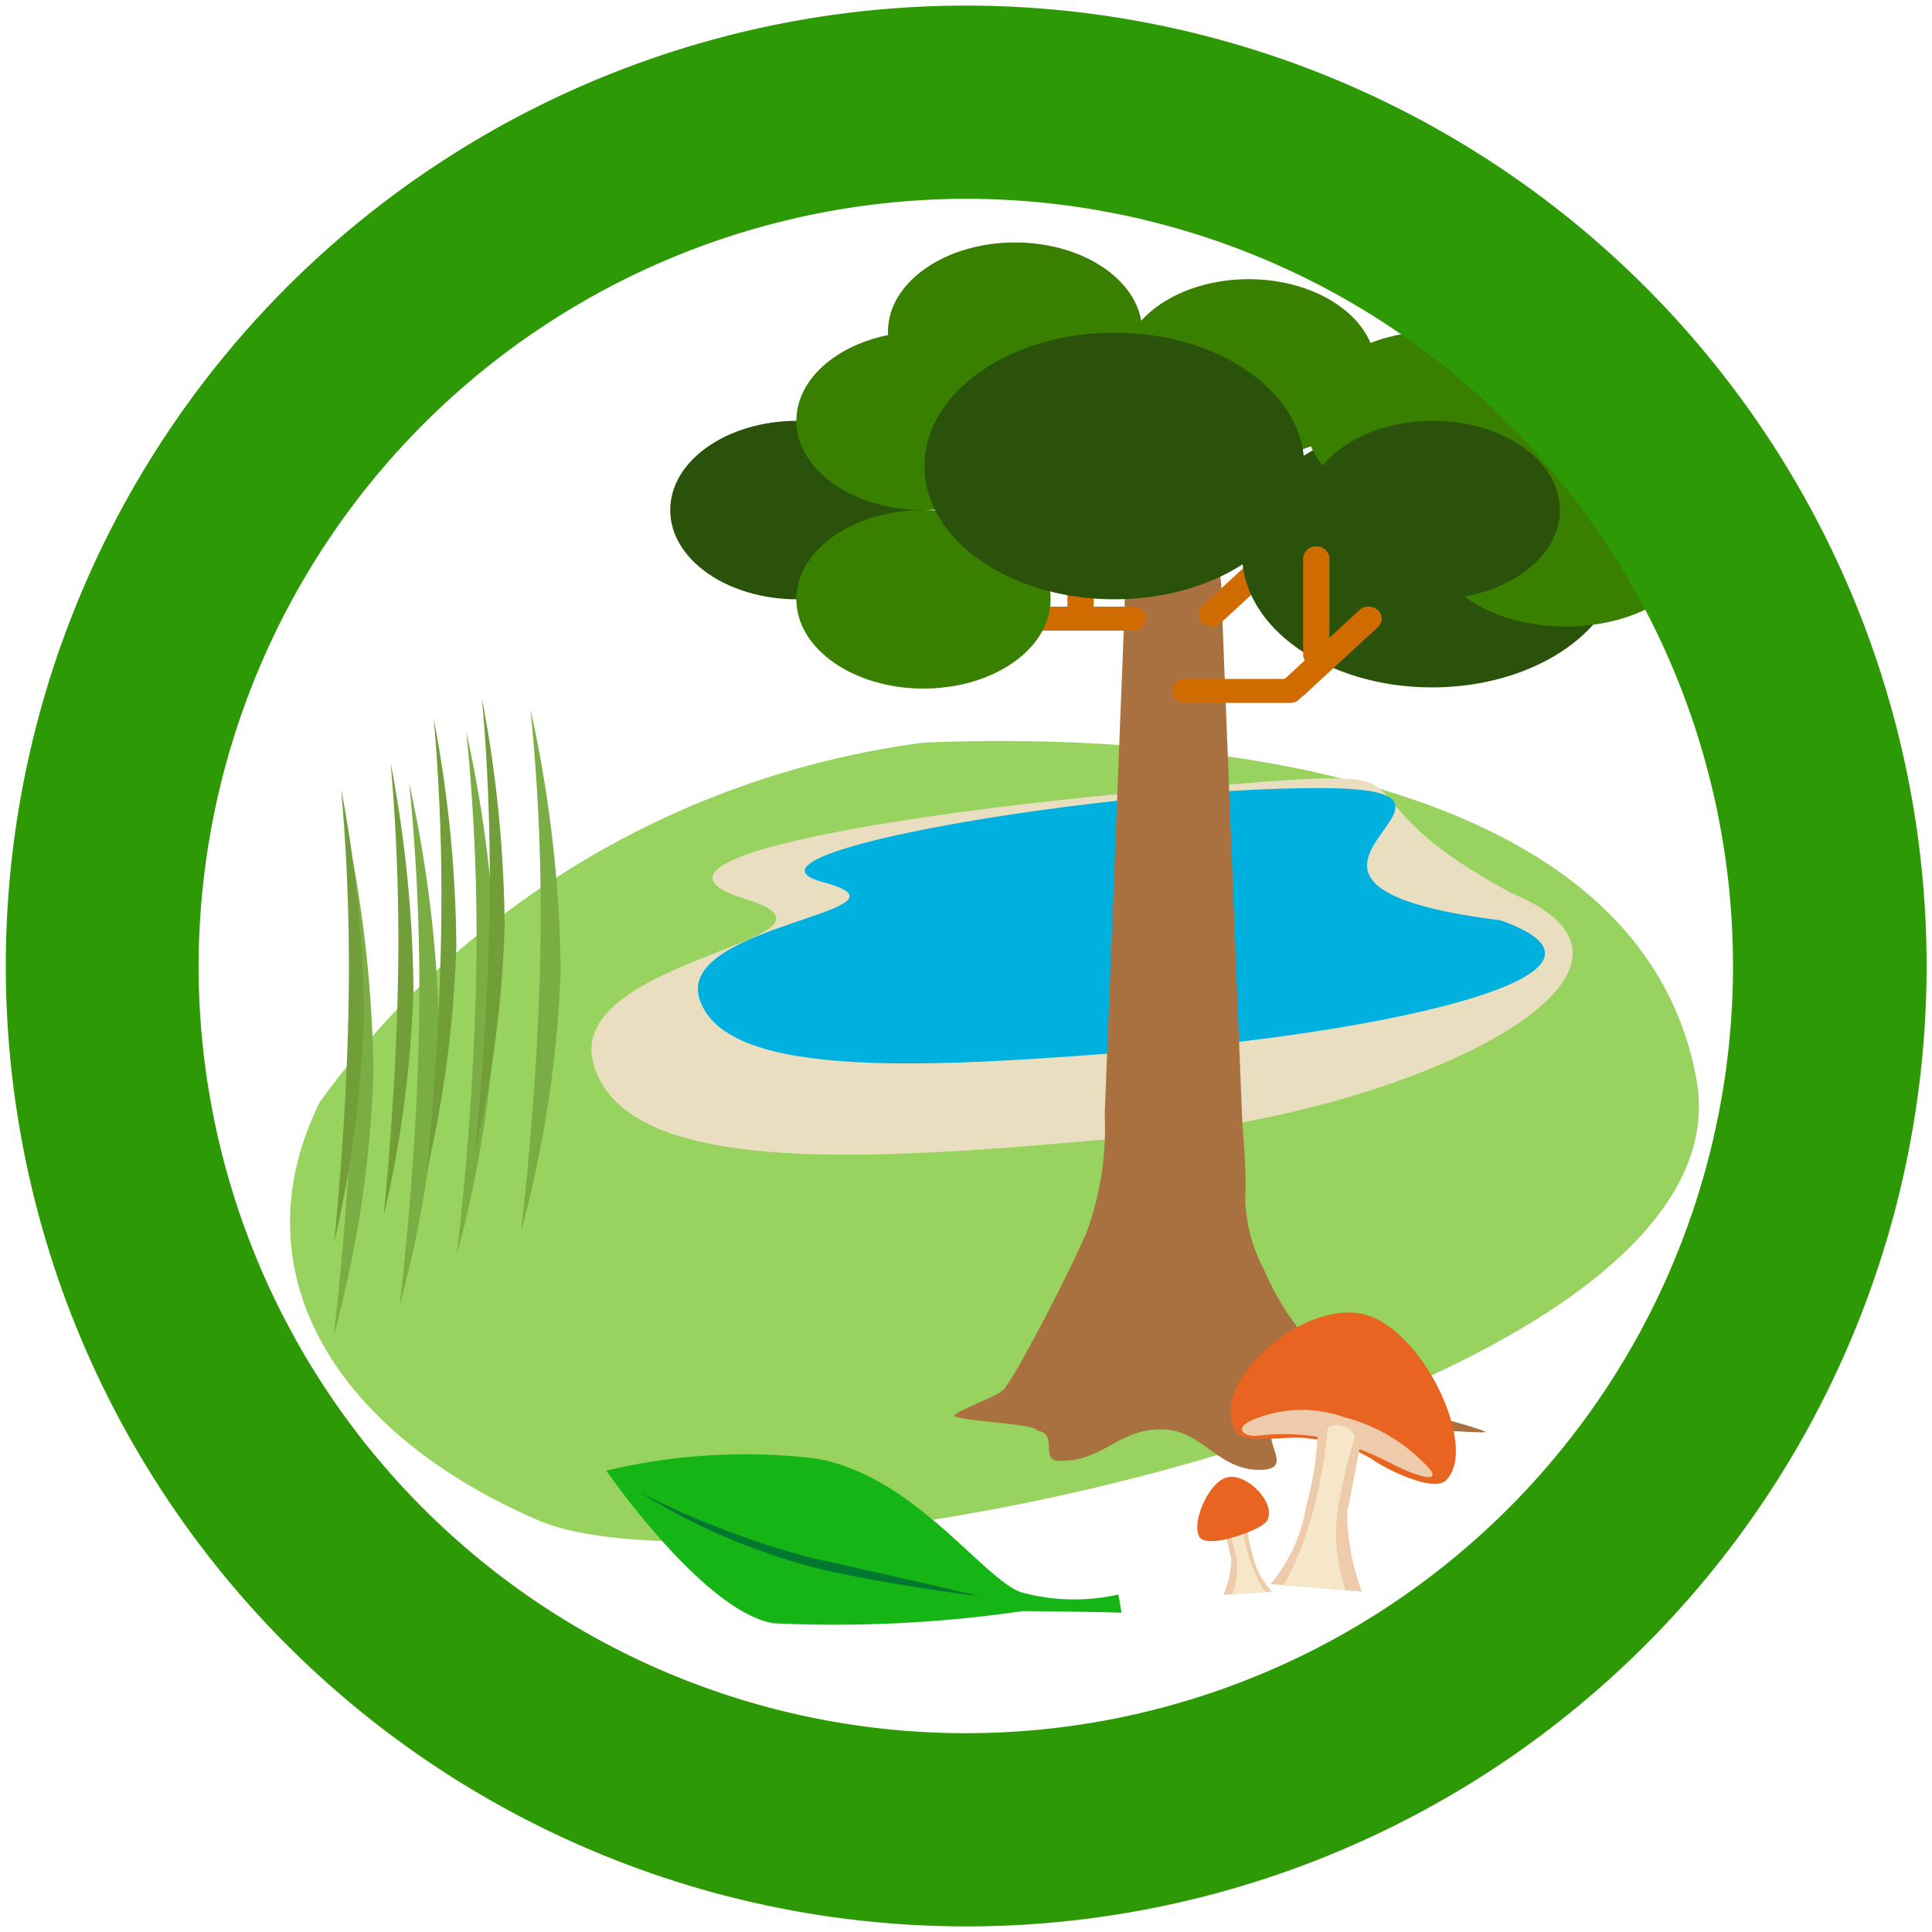 <svg xmlns="http://www.w3.org/2000/svg" width="10" height="10" viewBox="0 0 10 10"><title>Mapeo DEFAULT v2 icon-library-nature</title><g id="icons"><path d="M1.656,5.703c-.422.85.041,1.692,1.125,2.164s6.3-.608,6-2.278S5.933,3.793,4.78,3.844A4.594,4.594,0,0,0,1.656,5.703Z" fill="#97d35e"/><path d="M3.071,5.503c.166.614,1.517.501,2.892.372s2.829-.851,1.865-1.25c-1.104-.593-.141-.676-1.76-.54-1.333.112-2.894.357-2.217.566S2.923,4.954,3.071,5.503Z" fill="#eadec1"/><path d="M3.62,5.169c.136.435,1.248.354,2.378.264s2.563-.386,1.77-.669c-1.552-.196.152-.683-.934-.685-1.1-.002-3.13.339-2.574.487S3.499,4.781,3.62,5.169Z" fill="#00b1e0"/><path d="M6.325,3.151l.013.329.056,1.421.034.856c.006.146.026.299.017.445a.833.833,0,0,0,.097.369,1.451,1.451,0,0,0,.274.419,2.05,2.05,0,0,0,.264.232c.049.036.555.158.608.189.032.019-1.028-.071-1.02-.038-.221.022.074.235-.149.235-.221,0-.294-.21-.512-.21-.214,0-.301.165-.515.163-.12.007-.006-.143-.126-.156.013-.036-.453-.052-.424-.081.033-.033.229-.098.257-.136A1.605,1.605,0,0,0,5.301,7.02q.171-.307.317-.626a1.55,1.55,0,0,0,.1-.624l.069-1.759.034-.86c0-.213.02-.386.252-.386S6.325,2.938,6.325,3.151Z" fill="#a8713f"/><g id="_9797b750-3db3-4496-bf5e-7a95c26ab4ae" data-name=" 9797b750-3db3-4496-bf5e-7a95c26ab4ae"><path d="M6.223,3.136l.383-.353a.072.072,0,0,1,.096,0h0a.059.059,0,0,1,.005.083l-.005.005-.383.353a.072.072,0,0,1-.096,0h0a.059.059,0,0,1-.005-.083Z" fill="#d06b00"/><path d="M5.525,3.202V2.703A.065.065,0,0,1,5.593,2.64h0a.065.065,0,0,1,.068.062h0v.499a.065.065,0,0,1-.068.062h0a.065.065,0,0,1-.068-.062Z" fill="#d06b00"/><path d="M5.864,3.264H5.322a.065.065,0,0,1-.068-.062h0a.065.065,0,0,1,.068-.062h.542a.065.065,0,0,1,.068.062h0A.065.065,0,0,1,5.864,3.264Z" fill="#d06b00"/><ellipse cx="7.412" cy="2.868" rx="0.983" ry="0.69" fill="#2a520a"/><ellipse cx="4.127" cy="2.64" rx="0.658" ry="0.462" fill="#2a520a"/><ellipse cx="4.78" cy="2.178" rx="0.658" ry="0.462" fill="#3a8000"/><ellipse cx="4.78" cy="3.102" rx="0.658" ry="0.462" fill="#3a8000"/><ellipse cx="7.416" cy="2.178" rx="0.658" ry="0.462" fill="#3a8000"/><ellipse cx="6.463" cy="1.907" rx="0.658" ry="0.462" fill="#3a8000"/><ellipse cx="5.254" cy="1.717" rx="0.658" ry="0.462" fill="#3a8000"/><ellipse cx="8.104" cy="2.817" rx="0.678" ry="0.426" fill="#3a8000"/><ellipse cx="5.768" cy="2.412" rx="0.983" ry="0.69" fill="#2a520a"/><ellipse cx="7.416" cy="2.64" rx="0.658" ry="0.462" fill="#2a520a"/><path d="M6.135,3.514h.542a.065.065,0,0,1,.068.062h0a.065.065,0,0,1-.068.062H6.135a.065.065,0,0,1-.068-.062h0A.065.065,0,0,1,6.135,3.514Z" fill="#d06b00"/><path d="M6.653,3.511l.383-.353a.072.072,0,0,1,.096,0h0a.059.059,0,0,1,.005.083l-.005.005-.383.353a.072.072,0,0,1-.096,0h0a.059.059,0,0,1-.005-.083Z" fill="#d06b00"/><path d="M6.745,3.389V2.89a.065.065,0,0,1,.068-.062h0a.065.065,0,0,1,.068.062h0v.499a.065.065,0,0,1-.068.062h0a.065.065,0,0,1-.068-.062Z" fill="#d06b00"/></g><path d="M6.783,7.447c-.121-.024-.344.041-.391-.045-.13-.241.33-.66.649-.603s.62.702.441.865c-.068.062-.323-.067-.383-.113A.777.777,0,0,0,6.783,7.447Z" fill="#ea6421"/><path d="M6.953,7.334a.899.899,0,0,1,.45.273c.052.071-.075.032-.188-.025a1.683,1.683,0,0,0-.358-.139A1.14,1.14,0,0,0,6.51,7.431c-.068.009-.146-.042.005-.094A.651.651,0,0,1,6.953,7.334Z" fill="#edcbab"/><path d="M6.822,7.353a1.666,1.666,0,0,1-.061.442.832.832,0,0,1-.185.404l.473.039a1.204,1.204,0,0,1-.076-.412c.029-.137.076-.394.076-.394" fill="#edcbab"/><path d="M7.013,7.433a3.369,3.369,0,0,0-.087.365.906.906,0,0,0,.039.432l-.32-.026a1.722,1.722,0,0,0,.169-.454,2.716,2.716,0,0,0,.059-.359.076.076,0,0,1,.075-.01A.102.102,0,0,1,7.013,7.433Z" fill="#f7e7c9"/><path d="M6.453,7.857a.635.635,0,0,0,.033.199.357.357,0,0,0,.1.182l-.254.017a.467.467,0,0,0,.041-.186c-.015-.061-.041-.177-.041-.177" fill="#edcbab"/><path d="M6.351,7.893a1.304,1.304,0,0,1,.047.165.344.344,0,0,1-.021.194L6.549,8.24a.706.706,0,0,1-.091-.204,1.052,1.052,0,0,1-.032-.162.047.047,0,0,0-.04-.005A.053.053,0,0,0,6.351,7.893Z" fill="#f7e7c9"/><path d="M6.561,7.866c.042-.088-.105-.241-.207-.22s-.197.256-.14.316c.022.023.099.019.183-.009S6.546,7.897,6.561,7.866Z" fill="#ea6421"/><path d="M5.789,8.253A1.037,1.037,0,0,1,5.28,8.24c-.204-.082-.558-.607-1.06-.691a3.093,3.093,0,0,0-1.082.063s.504.731.866.79a6.721,6.721,0,0,0,1.289-.063c.344.003.512.008.512.008Z" fill="#16b516"/><path d="M3.314,7.726a3.292,3.292,0,0,0,.937.397c.356.082.827.14.827.14s-.693-.161-.869-.197A4.523,4.523,0,0,1,3.314,7.726Z" fill="#007830"/><path d="M2.696,6.378s.085-.687.1-1.414a10.597,10.597,0,0,0-.05-1.291,6.554,6.554,0,0,1,.156,1.352A6.007,6.007,0,0,1,2.696,6.378Z" fill="#7bad45"/><path d="M2.364,6.496s.085-.687.1-1.414a10.574,10.574,0,0,0-.05-1.291A6.546,6.546,0,0,1,2.57,5.144,6.01,6.01,0,0,1,2.364,6.496Z" fill="#7bad45"/><path d="M2.068,6.76s.085-.687.1-1.414a10.588,10.588,0,0,0-.05-1.291A6.551,6.551,0,0,1,2.274,5.408,6.004,6.004,0,0,1,2.068,6.76Z" fill="#7bad45"/><path d="M1.727,6.916s.085-.687.1-1.414a10.599,10.599,0,0,0-.05-1.291A6.55,6.55,0,0,1,1.933,5.564,6.004,6.004,0,0,1,1.727,6.916Z" fill="#7bad45"/><path d="M2.458,5.966s.064-.597.075-1.228a10.618,10.618,0,0,0-.038-1.121,6.527,6.527,0,0,1,.117,1.175A5.959,5.959,0,0,1,2.458,5.966Z" fill="#719e38"/><path d="M2.208,6.069s.064-.597.075-1.228A10.618,10.618,0,0,0,2.245,3.72a6.527,6.527,0,0,1,.117,1.175A5.965,5.965,0,0,1,2.208,6.069Z" fill="#719e38"/><path d="M1.985,6.298s.064-.597.075-1.228a10.617,10.617,0,0,0-.038-1.121A6.526,6.526,0,0,1,2.14,5.124,5.961,5.961,0,0,1,1.985,6.298Z" fill="#719e38"/><path d="M1.729,6.434s.064-.597.075-1.228a10.618,10.618,0,0,0-.038-1.121,6.528,6.528,0,0,1,.117,1.175A5.961,5.961,0,0,1,1.729,6.434Z" fill="#719e38"/></g><g id="icon-border"><path d="M5,1.029A3.971,3.971,0,1,1,1.028,5,3.977,3.977,0,0,1,5,1.029m0-1A4.971,4.971,0,1,0,9.972,5,4.971,4.971,0,0,0,5,.029" fill="#2d9905"/></g></svg>
